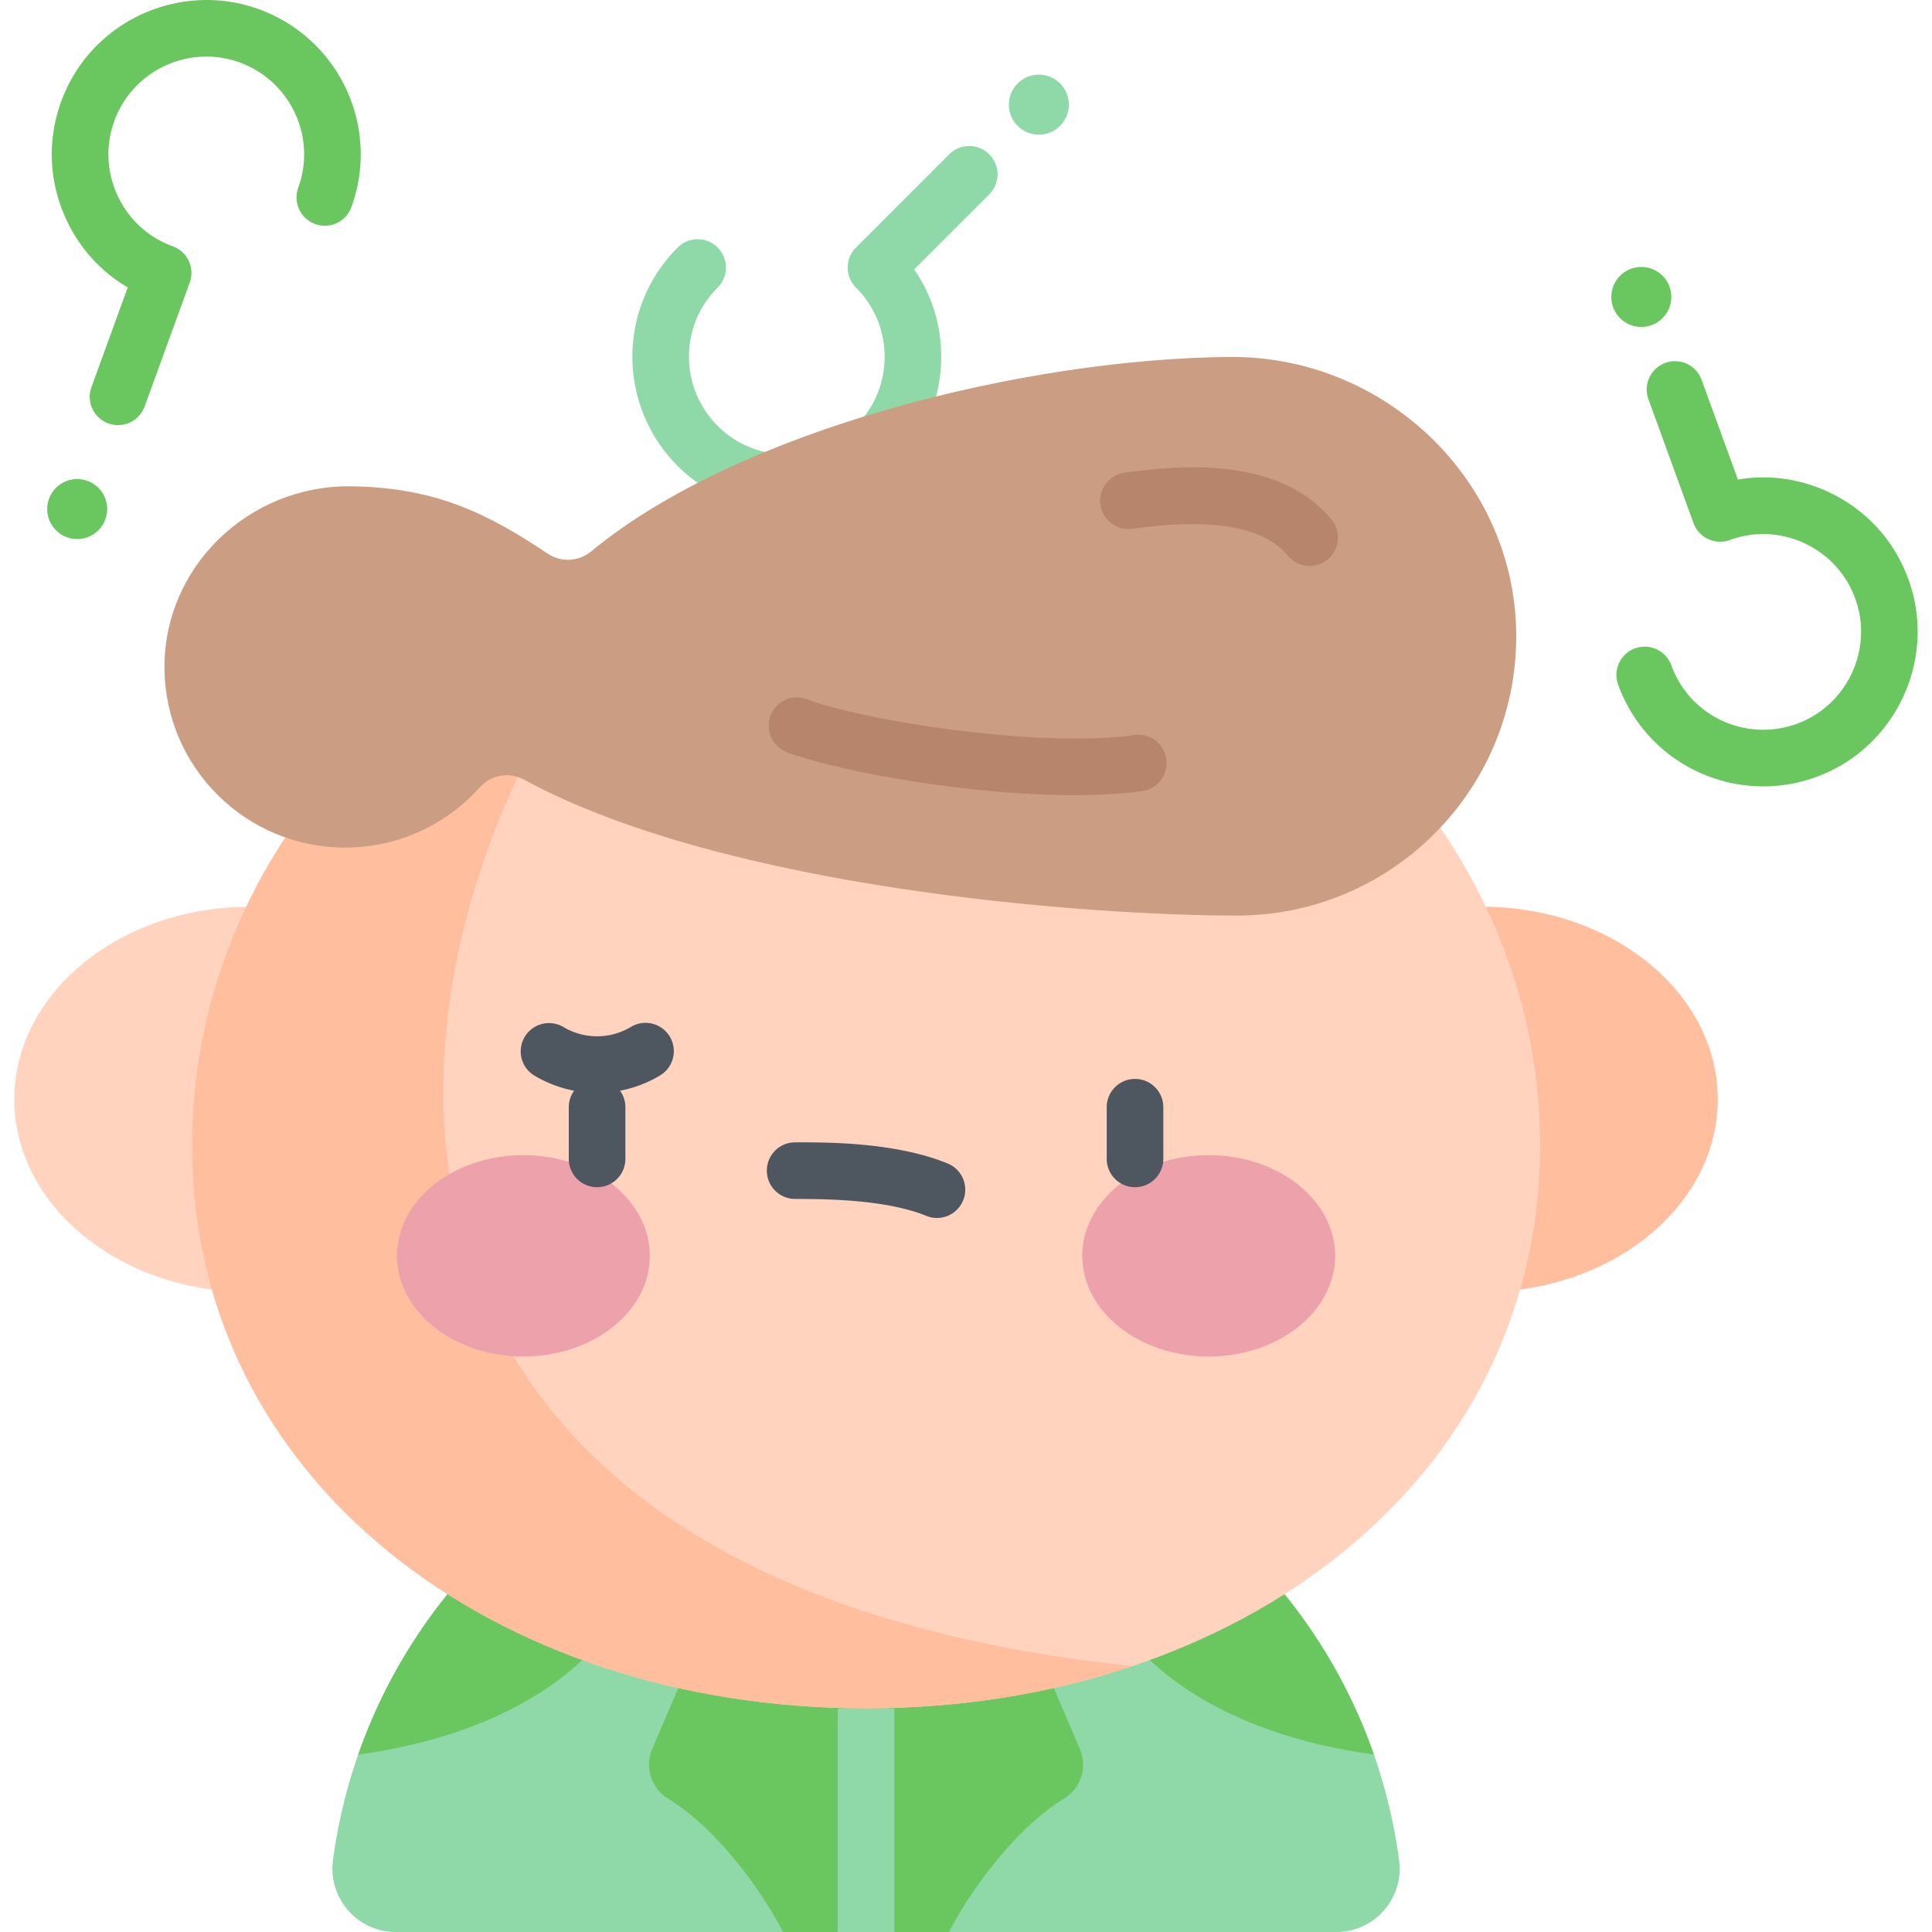 <svg viewBox="0 0 512.006 512.006" xmlns="http://www.w3.org/2000/svg"><g><path d="M280.937 33.357a7.95 7.95 0 1 1-11.242-11.244 7.95 7.95 0 0 1 11.242 11.244zM208.535 135.417c-10.248.001-20.486-3.797-28.355-11.355-14.949-14.359-16.82-37.64-4.351-54.153a41.308 41.308 0 0 1 3.751-4.309 7.5 7.5 0 0 1 10.605 10.609 26.19 26.19 0 0 0-2.386 2.74c-7.892 10.452-6.701 25.196 2.772 34.295 9.749 9.363 25.239 9.617 35.268.58 5.35-4.822 8.399-11.432 8.585-18.61.187-7.184-2.505-13.934-7.578-19.006a7.5 7.5 0 0 1 0-10.607l24.713-24.713a7.5 7.5 0 0 1 10.607 10.607l-19.889 19.889c4.868 7.054 7.37 15.432 7.142 24.22-.294 11.331-5.102 21.76-13.538 29.363-7.744 6.977-17.549 10.45-27.346 10.45zM354.181 512.006c10.176 0 17.949-8.992 16.6-19.077-9.323-69.697-69.016-123.453-141.265-123.453S97.574 423.231 88.251 492.928c-1.349 10.086 6.424 19.077 16.6 19.077h249.33z" fill="#8fd9a9"></path><path d="m286.171 463.446-15.315-35.703 22.389-3.264c6.822 15.378 29.147 34.867 70.854 40.493-19.432-55.606-72.348-95.497-134.583-95.497s-115.152 39.89-134.583 95.497c41.706-5.626 64.031-25.115 70.854-40.493l22.389 3.264-15.315 35.703c-2.063 4.81-.331 10.439 4.131 13.174 14.318 8.776 26.225 26.791 30.52 35.386h44.009c4.295-8.594 16.202-26.609 30.52-35.386 4.462-2.735 6.194-8.364 4.13-13.174z" fill="#6ac65e"></path><path d="M222.015 452.733h15v59.272h-15z" fill="#8fd9a9"></path><ellipse cx="66.249" cy="291.347" fill="#ffd3bd" rx="62.45" ry="51.057"></ellipse><ellipse cx="392.782" cy="291.347" fill="#ffbe9d" rx="62.45" ry="51.057"></ellipse><path d="M408.139 303.551c0 88.749-79.973 149.182-178.624 149.182S50.891 392.299 50.891 303.551s79.972-160.694 178.624-160.694 178.624 71.945 178.624 160.694z" fill="#ffd3bd"></path><path d="M229.516 452.733c25.065 0 48.919-3.909 70.567-11.185-237.915-25.135-200.706-212.01-125.536-290.926-71.752 20.858-123.655 81.436-123.655 152.929 0 88.748 79.972 149.182 178.624 149.182z" fill="#ffbe9d"></path><g fill="#eda1ab"><ellipse cx="138.71" cy="332.809" fill="#eda1ab" rx="33.506" ry="26.682"></ellipse><ellipse cx="320.322" cy="332.809" fill="#eda1ab" rx="33.506" ry="26.682"></ellipse></g><g fill="#4e5660"><path d="M158.237 314.624a7.5 7.5 0 0 1-7.5-7.5v-13.696c0-4.143 3.358-7.5 7.5-7.5s7.5 3.357 7.5 7.5v13.696a7.5 7.5 0 0 1-7.5 7.5zM300.795 314.624a7.5 7.5 0 0 1-7.5-7.5v-13.696c0-4.143 3.358-7.5 7.5-7.5s7.5 3.357 7.5 7.5v13.696a7.5 7.5 0 0 1-7.5 7.5z" fill="#4e5660"></path><path d="M158.237 289.629a32.37 32.37 0 0 1-16.667-4.612 7.5 7.5 0 0 1 7.725-12.857c2.689 1.615 5.781 2.47 8.941 2.47s6.252-.854 8.941-2.47a7.5 7.5 0 1 1 7.726 12.857 32.361 32.361 0 0 1-16.666 4.612zM248.305 322.779c-.945 0-1.906-.18-2.835-.56-10.975-4.486-27.528-4.448-34.613-4.485h-.133c-4.142 0-7.5-3.357-7.5-7.5s3.358-7.5 7.5-7.5h.133c8.621-.026 26.586-.001 40.289 5.601a7.502 7.502 0 0 1-2.841 14.444z" fill="#4e5660"></path></g><path d="M93.082 128.877c22.385.315 36.131 7.195 52.09 17.858 3.546 2.37 8.207 2.11 11.495-.606 39.523-32.654 115.789-51.109 169.255-51.533 41.28-.327 76.043 33.001 75.899 74.281-.142 40.762-33.23 73.763-74.026 73.763-38.52 0-135.052-6.828-189.012-36.061-3.891-2.108-8.711-1.199-11.663 2.098-8.762 9.786-21.488 15.946-35.659 15.946-26.249 0-47.564-21.123-47.875-47.298-.321-27.09 22.407-48.83 49.496-48.448z" fill="#cb9d82"></path><g fill="#b7856b"><path d="M284.61 210.73c-28.797 0-63.553-6.608-76.071-11.399a7.5 7.5 0 0 1 5.361-14.01c14.038 5.373 60.328 13.063 86.754 9.466 4.105-.567 7.884 2.316 8.443 6.42a7.499 7.499 0 0 1-6.42 8.443c-5.517.751-11.645 1.08-18.067 1.08zM347.088 149.975a7.486 7.486 0 0 1-5.799-2.738c-9.253-11.26-32.503-8.242-41.257-7.106-4.104.546-7.87-2.365-8.402-6.473a7.5 7.5 0 0 1 6.473-8.402c12.042-1.564 40.246-5.223 54.775 12.458a7.501 7.501 0 0 1-5.79 12.261z" fill="#b7856b"></path></g><path d="M442.445 75.979a7.949 7.949 0 0 1-4.751 10.188 7.95 7.95 0 1 1 4.751-10.188zM467.298 208.397c-14.758 0-28.878-8.007-36.147-21.71a41.41 41.41 0 0 1-2.32-5.22 7.5 7.5 0 1 1 14.095-5.131c.414 1.14.911 2.258 1.476 3.323 6.138 11.569 20.003 16.72 32.253 11.981 12.606-4.879 19.384-18.811 15.43-31.719-2.109-6.887-6.81-12.443-13.238-15.646-6.433-3.205-13.687-3.618-20.429-1.164-3.892 1.413-8.196-.59-9.613-4.482l-11.953-32.842a7.5 7.5 0 0 1 4.483-9.613 7.503 7.503 0 0 1 9.613 4.482l9.62 26.431c8.45-1.429 17.101-.157 24.969 3.763 10.145 5.056 17.565 13.82 20.891 24.68 6.245 20.391-4.455 42.397-24.36 50.1a40.863 40.863 0 0 1-14.77 2.767z" fill="#6ac65e"></path><circle cx="20.456" cy="134.906" fill="#6ac65e" r="7.949"></circle><path d="M31.282 112.664a7.5 7.5 0 0 1-7.048-10.067l9.62-26.431c-7.393-4.336-13.201-10.871-16.708-18.932-4.522-10.395-4.572-21.878-.14-32.334C25.328 5.265 47.671-4.717 67.87 2.18c19.617 6.696 31.151 27.005 26.829 47.24a41.231 41.231 0 0 1-1.578 5.49 7.5 7.5 0 0 1-14.095-5.131 26.319 26.319 0 0 0 1.004-3.489c2.736-12.813-4.574-25.672-17.005-29.915-12.79-4.365-26.94 1.95-32.208 14.379-2.811 6.632-2.781 13.911.083 20.495 2.867 6.59 8.159 11.57 14.9 14.023a7.5 7.5 0 0 1 4.482 9.613L38.33 107.727a7.504 7.504 0 0 1-7.048 4.937z" fill="#6ac65e"></path></g></svg>